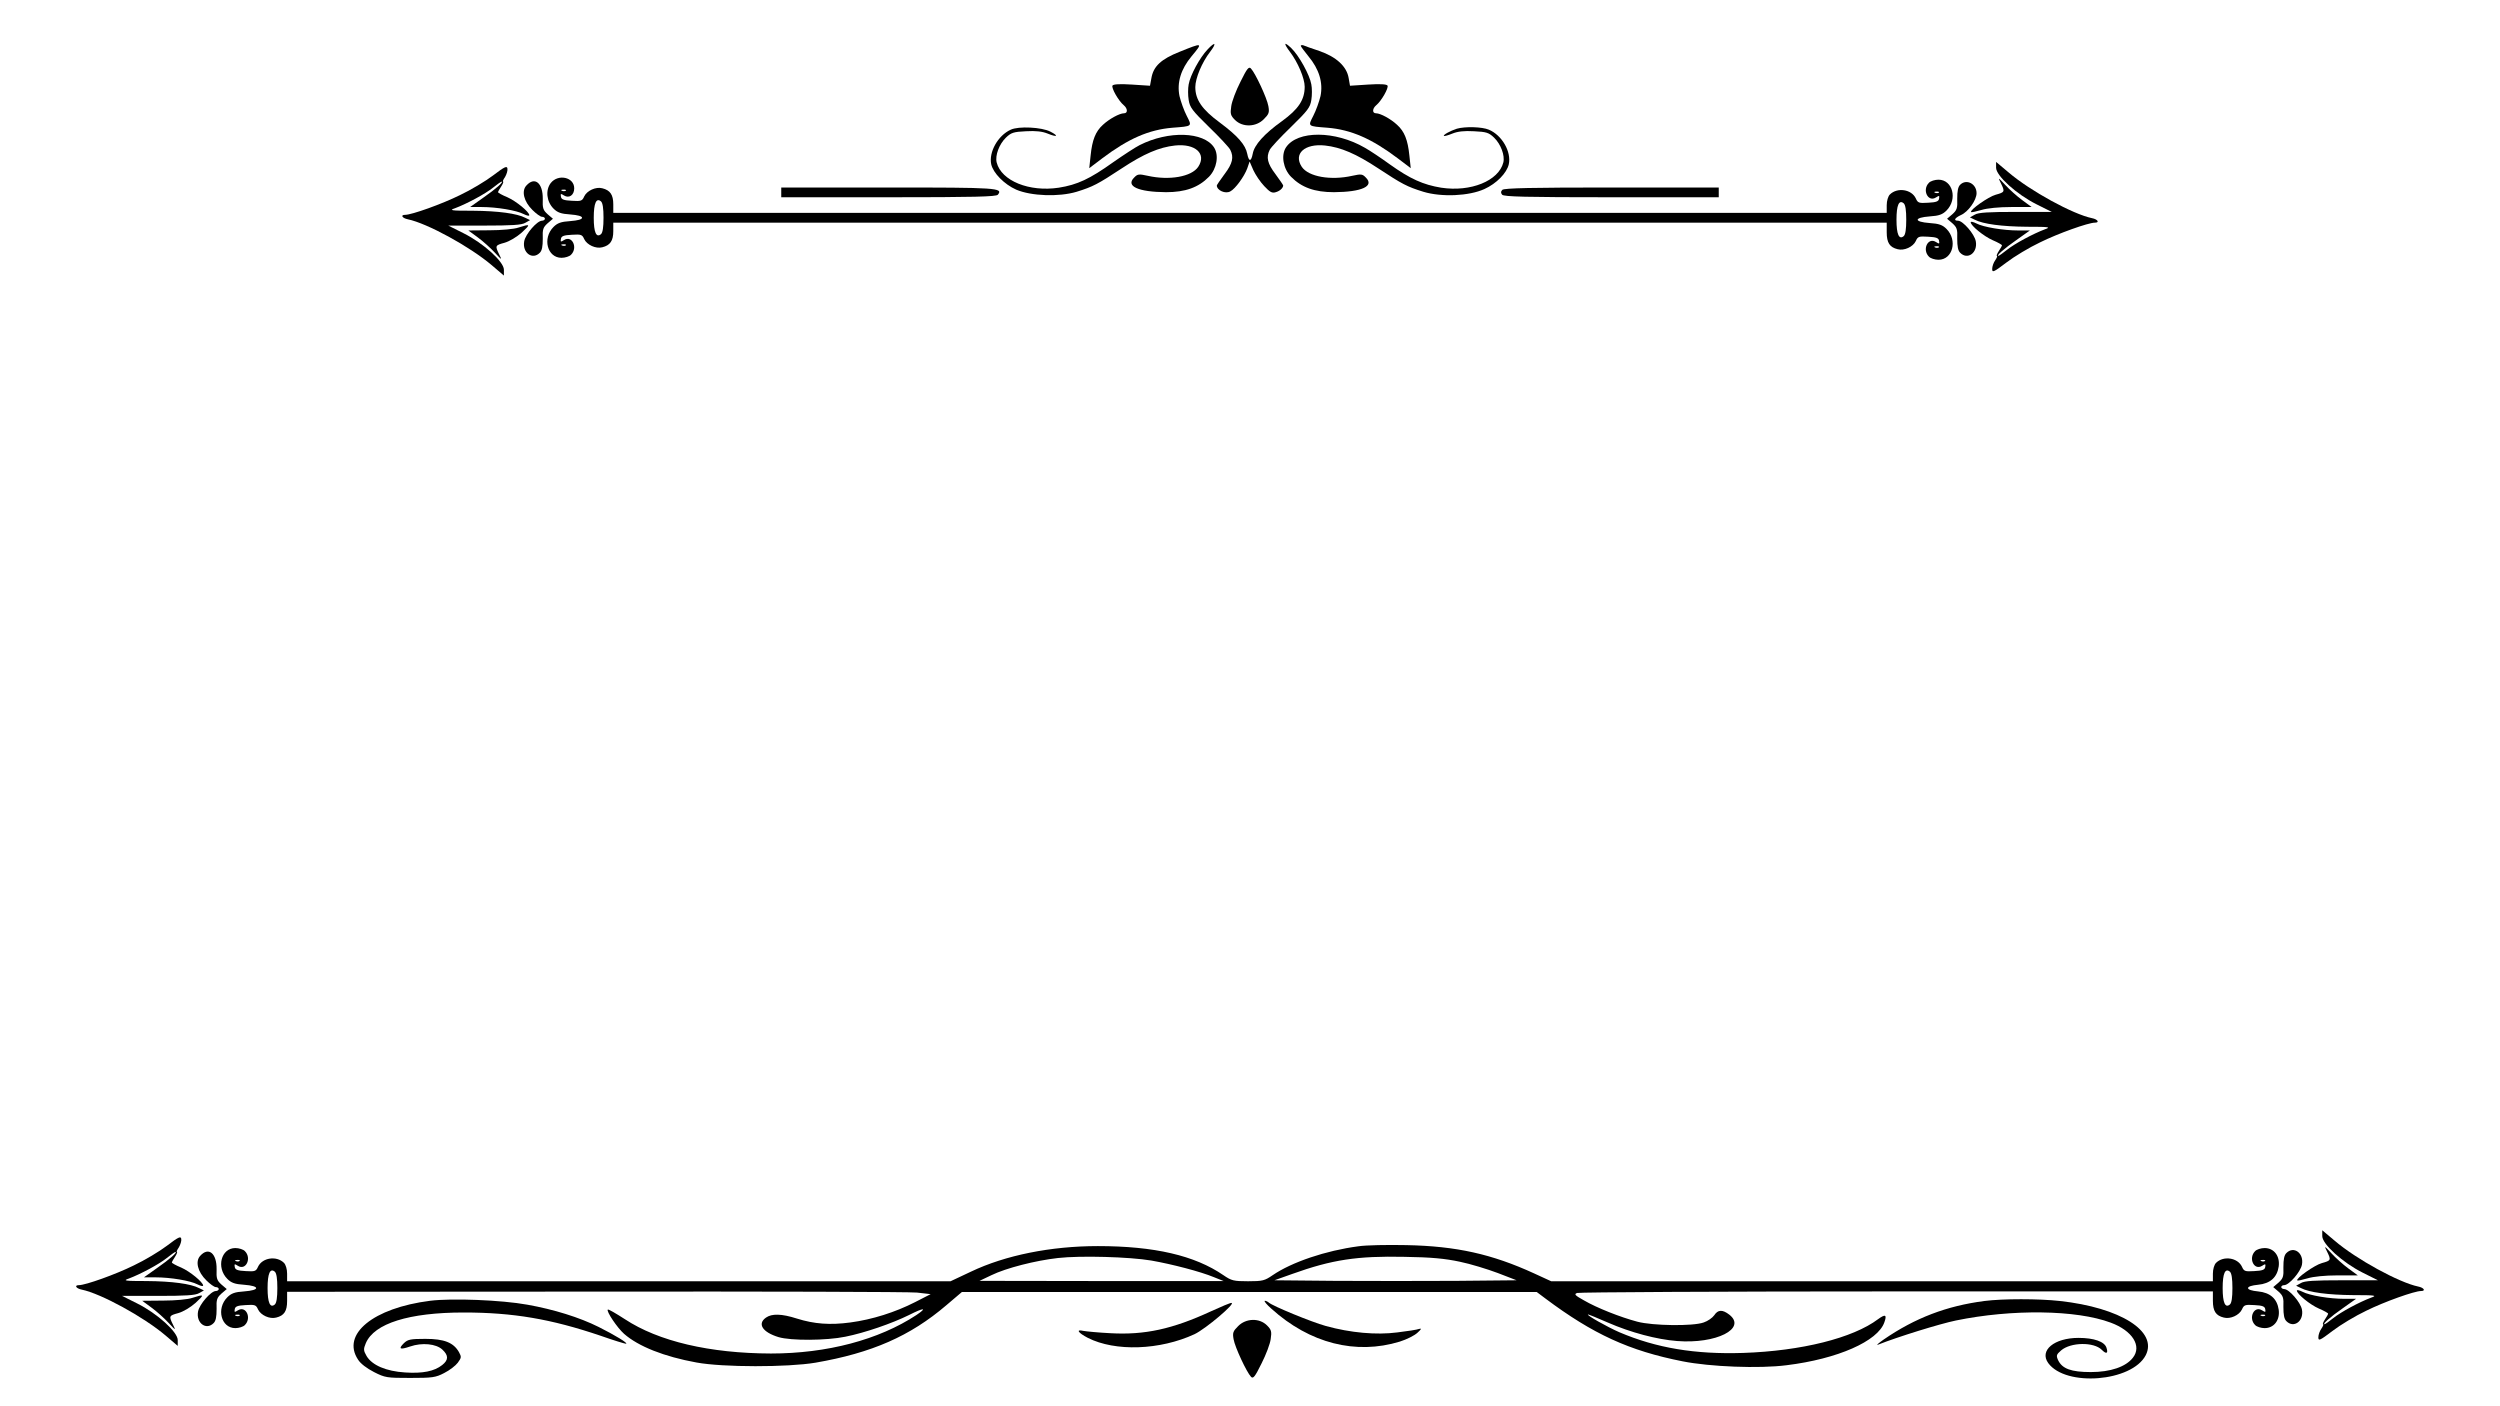 <?xml version="1.0" standalone="no"?>
<!DOCTYPE svg PUBLIC "-//W3C//DTD SVG 20010904//EN"
 "http://www.w3.org/TR/2001/REC-SVG-20010904/DTD/svg10.dtd">
<svg version="1.0" xmlns="http://www.w3.org/2000/svg"
 width="1280pt" height="720pt" viewBox="0 0 1280 720"
 preserveAspectRatio="xMidYMid meet">

<g transform="translate(0,720) scale(0.1,-0.1)"
fill="#000000" stroke="none">
<path d="M6183 6947 c-40 -42 -89 -132 -97 -179 -4 -20 -4 -56 0 -80 6 -38 18
-54 104 -138 54 -52 103 -105 109 -117 19 -38 12 -70 -29 -124 -22 -30 -40
-56 -40 -59 1 -25 44 -44 69 -30 26 13 72 77 87 118 l12 35 19 -44 c11 -24 36
-61 56 -82 29 -31 40 -37 59 -31 21 6 37 21 38 34 0 3 -18 29 -40 59 -41 54
-48 86 -29 124 6 12 55 65 109 117 86 84 98 100 104 138 4 24 4 60 0 80 -8 48
-64 149 -103 186 -38 36 -40 25 -6 -20 40 -53 75 -135 75 -178 0 -67 -32 -115
-116 -176 -92 -66 -142 -122 -150 -167 -8 -42 -20 -42 -28 -1 -9 47 -50 93
-140 160 -91 67 -126 117 -126 182 0 45 34 127 76 181 35 46 26 54 -13 12z"/>
<path d="M6040 6935 c-96 -38 -135 -75 -145 -136 l-7 -38 -92 6 c-63 4 -95 2
-100 -5 -7 -12 31 -79 58 -101 20 -17 21 -41 1 -41 -23 0 -76 -29 -108 -59
-38 -34 -55 -78 -63 -157 l-7 -65 66 50 c134 101 239 147 360 157 103 8 101 6
73 61 -14 27 -30 72 -37 101 -14 69 7 138 62 204 59 71 58 71 -61 23z"/>
<path d="M6660 6965 c0 -3 18 -27 39 -53 55 -66 76 -135 62 -204 -7 -29 -23
-74 -37 -101 -28 -55 -30 -53 73 -61 121 -10 226 -56 360 -157 l66 -50 -7 65
c-8 79 -25 123 -63 157 -32 30 -85 59 -108 59 -20 0 -19 24 1 41 27 22 65 89
58 101 -5 7 -37 9 -100 5 l-92 -6 -7 40 c-10 59 -63 108 -150 138 -39 13 -76
26 -82 29 -7 2 -13 1 -13 -3z"/>
<path d="M6351 6781 c-23 -45 -44 -101 -47 -125 -6 -39 -3 -48 19 -70 39 -39
108 -37 148 4 26 26 29 34 23 67 -7 41 -67 169 -89 192 -11 12 -20 1 -54 -68z"/>
<path d="M5175 6536 c-66 -30 -113 -115 -100 -177 10 -45 67 -103 128 -130 77
-33 219 -38 309 -11 84 26 110 40 230 119 115 76 193 109 274 118 104 11 163
-42 119 -109 -34 -51 -148 -71 -259 -46 -45 10 -52 9 -69 -9 -45 -44 20 -74
163 -75 99 0 166 24 220 79 40 41 52 110 26 150 -53 81 -233 87 -381 12 -22
-11 -83 -51 -136 -88 -119 -85 -183 -115 -278 -130 -151 -23 -294 35 -318 129
-9 36 13 94 47 127 27 26 39 30 103 33 51 3 84 -1 111 -12 49 -20 59 -13 14
10 -44 23 -163 29 -203 10z"/>
<path d="M7459 6541 c-34 -11 -72 -32 -66 -37 2 -2 21 3 43 12 27 11 60 15
111 12 64 -3 76 -7 103 -33 34 -33 56 -91 47 -127 -24 -94 -167 -152 -318
-129 -92 15 -159 45 -264 120 -44 32 -101 70 -126 84 -153 89 -347 90 -405 2
-26 -40 -14 -109 26 -150 54 -55 121 -79 220 -79 143 1 208 31 163 75 -17 18
-24 19 -69 9 -111 -25 -225 -5 -259 46 -44 67 15 120 119 109 81 -9 159 -42
274 -118 120 -79 146 -93 230 -119 93 -28 233 -22 312 14 62 28 115 82 125
127 14 64 -35 149 -102 177 -35 15 -122 17 -164 5z"/>
<path d="M10220 6341 c0 -41 105 -136 207 -187 l78 -39 -185 0 c-139 0 -191
-3 -209 -14 l-25 -14 25 -12 c42 -22 138 -35 268 -36 115 0 123 -2 91 -13 -61
-23 -154 -73 -194 -105 -21 -17 -41 -31 -44 -31 -13 0 30 38 92 81 l69 49 -59
0 c-77 0 -179 17 -215 36 -16 8 -29 11 -29 6 0 -17 67 -72 113 -92 26 -11 47
-23 47 -26 0 -3 -7 -16 -16 -29 -9 -14 -13 -25 -10 -25 4 0 0 -10 -8 -22 -9
-12 -16 -32 -16 -45 0 -20 7 -17 73 33 39 30 117 77 172 103 93 46 247 101
281 101 25 0 15 17 -15 23 -97 20 -316 139 -428 235 l-63 53 0 -30z"/>
<path d="M2525 6302 c-38 -29 -115 -75 -170 -101 -93 -46 -247 -101 -281 -101
-25 0 -15 -17 15 -23 97 -20 316 -139 429 -235 l62 -53 0 30 c0 41 -105 136
-207 187 l-78 39 185 0 c139 0 191 3 209 14 l25 14 -25 12 c-42 22 -138 35
-268 36 -115 0 -123 2 -91 13 61 23 154 73 194 105 21 17 41 31 44 31 13 0
-30 -38 -92 -81 l-69 -49 59 0 c77 0 179 -17 215 -36 16 -8 29 -11 29 -6 0 17
-67 72 -112 92 -27 11 -48 23 -48 26 0 3 7 16 16 29 9 14 13 25 10 25 -4 0 1
11 10 24 8 14 14 33 12 43 -2 15 -14 10 -73 -35z"/>
<path d="M2820 6263 c-28 -36 -22 -95 14 -131 20 -20 38 -27 86 -30 39 -3 60
-9 60 -17 0 -8 -21 -14 -60 -17 -48 -3 -66 -10 -86 -30 -58 -58 -32 -158 41
-158 18 0 41 7 49 16 36 36 5 101 -36 75 -17 -11 -19 -10 -16 6 2 14 14 19 56
21 47 3 53 1 63 -22 14 -30 60 -51 93 -42 40 10 56 33 56 82 l0 44 3260 0
3260 0 0 -49 c0 -54 15 -77 56 -87 33 -9 79 12 93 42 10 23 16 25 63 22 42 -2
54 -7 56 -21 3 -16 1 -17 -16 -6 -41 26 -72 -39 -36 -75 8 -9 31 -16 49 -16
73 0 99 100 41 158 -20 20 -38 27 -86 30 -82 6 -82 28 0 34 48 3 66 10 86 30
58 58 32 158 -41 158 -18 0 -41 -7 -49 -16 -36 -36 -5 -101 36 -75 17 11 19
10 16 -6 -2 -14 -14 -19 -56 -21 -47 -3 -53 -1 -63 22 -22 47 -95 58 -133 20
-9 -9 -16 -32 -16 -55 l0 -39 -3260 0 -3260 0 0 44 c0 49 -16 72 -56 82 -33 9
-79 -12 -93 -42 -10 -23 -16 -25 -63 -22 -42 2 -54 7 -56 21 -3 16 -1 17 16 6
26 -16 52 2 52 37 0 57 -82 75 -120 27z m77 -39 c-3 -3 -12 -4 -19 -1 -8 3 -5
6 6 6 11 1 17 -2 13 -5z m7030 -10 c-3 -3 -12 -4 -19 -1 -8 3 -5 6 6 6 11 1
17 -2 13 -5z m-6837 -129 c0 -48 -4 -76 -13 -84 -24 -20 -37 9 -37 84 0 75 13
104 37 84 9 -8 13 -36 13 -84z m6670 -10 c0 -48 -4 -76 -13 -84 -24 -20 -37 9
-37 84 0 75 13 104 37 84 9 -8 13 -36 13 -84z m-6863 -131 c-3 -3 -12 -4 -19
-1 -8 3 -5 6 6 6 11 1 17 -2 13 -5z m7030 -10 c-3 -3 -12 -4 -19 -1 -8 3 -5 6
6 6 11 1 17 -2 13 -5z"/>
<path d="M10244 6263 c22 -45 21 -47 -26 -60 -37 -10 -135 -79 -126 -89 2 -2
26 3 53 11 29 9 90 15 152 15 l105 0 -49 36 c-26 19 -65 54 -86 77 -37 40 -38
40 -23 10z"/>
<path d="M2695 6250 c-26 -28 -13 -82 31 -125 19 -19 41 -35 49 -35 8 0 15 -4
15 -10 0 -5 -7 -10 -15 -10 -25 0 -84 -68 -91 -105 -11 -59 42 -98 80 -59 11
11 15 32 15 72 -2 49 2 58 25 79 l27 23 -27 23 c-23 21 -27 30 -25 79 1 81
-41 116 -84 68z"/>
<path d="M10036 6254 c-11 -11 -15 -32 -15 -72 2 -49 -2 -58 -25 -79 l-27 -23
27 -23 c23 -21 27 -30 25 -79 0 -40 4 -61 15 -72 38 -39 91 0 80 59 -7 37 -66
105 -91 105 -25 0 -17 14 15 29 37 16 80 76 80 112 0 48 -52 75 -84 43z"/>
<path d="M4000 6215 l0 -25 549 0 c443 0 551 3 560 13 28 35 0 37 -561 37
l-548 0 0 -25z"/>
<path d="M7692 6228 c-8 -8 -9 -15 -1 -25 9 -10 117 -13 560 -13 l549 0 0 25
0 25 -548 0 c-407 0 -551 -3 -560 -12z"/>
<path d="M2655 6035 c-22 -8 -88 -14 -148 -14 l-109 -1 49 -36 c26 -19 65 -54
86 -77 37 -40 38 -40 23 -10 -22 45 -21 47 27 60 25 7 62 29 88 52 47 43 46
46 -16 26z"/>
<path d="M11890 871 c0 -41 105 -136 207 -187 l78 -39 -185 0 c-139 0 -191 -3
-209 -14 l-25 -14 25 -12 c42 -22 138 -35 268 -36 115 0 123 -2 91 -13 -61
-23 -154 -73 -194 -105 -21 -17 -41 -31 -44 -31 -13 0 30 38 92 81 l69 49 -59
0 c-77 0 -179 17 -215 36 -16 8 -29 11 -29 6 0 -17 67 -72 113 -92 26 -11 47
-23 47 -26 0 -3 -7 -16 -16 -29 -9 -14 -13 -25 -10 -25 4 0 0 -10 -8 -22 -9
-12 -16 -32 -16 -45 0 -20 7 -17 73 33 39 30 117 77 172 103 93 46 247 101
281 101 25 0 15 17 -15 23 -97 20 -316 139 -428 235 l-63 53 0 -30z"/>
<path d="M855 822 c-38 -29 -115 -75 -170 -101 -93 -46 -247 -101 -281 -101
-25 0 -15 -17 15 -23 97 -20 316 -139 429 -235 l62 -53 0 30 c0 41 -105 136
-207 187 l-78 39 185 0 c139 0 191 3 209 14 l25 14 -25 12 c-42 22 -138 35
-268 36 -115 0 -123 2 -91 13 61 23 154 73 194 105 21 17 41 31 44 31 13 0
-30 -38 -92 -81 l-69 -49 59 0 c77 0 179 -17 215 -36 16 -8 29 -11 29 -6 0 17
-67 72 -112 92 -27 11 -48 23 -48 26 0 3 7 16 16 29 9 14 13 25 10 25 -4 0 1
11 10 24 8 14 14 33 12 43 -2 15 -14 10 -73 -35z"/>
<path d="M6955 819 c-167 -22 -341 -81 -439 -148 -41 -28 -51 -31 -126 -31
-74 0 -85 3 -126 31 -147 101 -354 149 -643 149 -241 0 -474 -47 -650 -131
l-104 -49 -1698 0 -1699 0 0 39 c0 23 -7 46 -16 55 -38 38 -111 27 -133 -20
-10 -23 -16 -25 -63 -22 -42 2 -54 7 -56 21 -3 16 -1 17 16 6 41 -26 72 39 36
75 -8 9 -31 16 -49 16 -73 0 -99 -100 -41 -158 20 -20 38 -27 86 -30 82 -6 82
-28 0 -34 -48 -3 -66 -10 -86 -30 -58 -58 -32 -158 41 -158 18 0 41 7 49 16
36 36 5 101 -36 75 -17 -11 -19 -10 -16 6 2 14 14 19 56 21 47 3 53 1 63 -22
14 -30 60 -51 93 -42 41 10 56 33 56 85 l0 47 1578 1 c867 1 1609 -1 1647 -5
l70 -8 -80 -41 c-102 -52 -219 -89 -331 -104 -104 -14 -185 -8 -274 20 -78 25
-128 26 -158 5 -46 -32 -18 -75 64 -100 63 -19 245 -18 342 2 100 20 239 68
326 111 77 39 96 39 38 0 -193 -127 -458 -197 -745 -197 -313 1 -575 62 -748
176 -45 29 -84 52 -87 49 -9 -8 48 -93 83 -124 74 -65 206 -117 371 -147 135
-25 466 -25 609 -1 289 50 485 136 670 294 l80 68 1472 0 1471 0 44 -33 c243
-182 429 -268 703 -322 140 -28 393 -38 532 -20 261 32 468 123 501 220 14 39
5 43 -32 16 -129 -97 -393 -163 -691 -173 -246 -8 -444 25 -634 106 -60 26
-174 90 -160 91 3 0 48 -18 100 -41 119 -52 252 -87 355 -95 201 -16 359 64
268 135 -35 27 -58 26 -77 -3 -9 -13 -33 -30 -54 -37 -55 -20 -262 -17 -340 4
-87 23 -208 71 -273 109 -47 26 -52 32 -35 38 11 4 748 8 1638 8 l1617 0 0
-48 c0 -53 15 -76 56 -86 33 -9 79 12 93 42 10 23 16 25 63 22 42 -2 54 -7 56
-21 3 -16 1 -17 -16 -6 -41 26 -72 -39 -36 -75 8 -9 31 -16 49 -16 48 0 79 41
72 94 -8 56 -43 88 -106 94 -31 3 -51 9 -51 17 0 8 20 14 51 17 63 6 98 38
106 94 7 53 -24 94 -72 94 -18 0 -41 -7 -49 -16 -36 -36 -5 -101 36 -75 17 11
19 10 16 -6 -2 -14 -14 -19 -56 -21 -47 -3 -53 -1 -63 22 -22 47 -95 58 -133
20 -9 -9 -16 -32 -16 -55 l0 -39 -1694 0 -1694 0 -87 40 c-216 99 -398 140
-655 145 -96 2 -206 0 -245 -6z m-1060 -73 c107 -19 250 -56 320 -85 l50 -20
-625 0 -625 1 61 29 c76 37 226 75 341 88 116 13 365 6 478 -13z m1579 -6 c54
-11 142 -38 195 -58 l96 -37 -307 -3 c-169 -1 -448 -1 -620 0 l-313 3 90 32
c206 74 335 93 575 88 139 -2 209 -9 284 -25z m-6247 4 c-3 -3 -12 -4 -19 -1
-8 3 -5 6 6 6 11 1 17 -2 13 -5z m10370 0 c-3 -3 -12 -4 -19 -1 -8 3 -5 6 6 6
11 1 17 -2 13 -5z m-10177 -139 c0 -48 -4 -76 -13 -84 -24 -20 -37 9 -37 84 0
75 13 104 37 84 9 -8 13 -36 13 -84z m10010 0 c0 -48 -4 -76 -13 -84 -24 -20
-37 9 -37 84 0 75 13 104 37 84 9 -8 13 -36 13 -84z m-10203 -141 c-3 -3 -12
-4 -19 -1 -8 3 -5 6 6 6 11 1 17 -2 13 -5z m10370 0 c-3 -3 -12 -4 -19 -1 -8
3 -5 6 6 6 11 1 17 -2 13 -5z"/>
<path d="M11914 793 c22 -45 21 -47 -26 -60 -37 -10 -135 -79 -126 -89 2 -2
26 3 53 11 29 9 90 15 152 15 l105 0 -49 36 c-26 19 -65 54 -86 77 -37 40 -38
40 -23 10z"/>
<path d="M11706 784 c-11 -11 -15 -32 -15 -72 2 -49 -2 -58 -25 -79 l-27 -23
27 -23 c23 -21 27 -30 25 -79 0 -40 4 -61 15 -72 38 -39 91 0 80 59 -7 37 -66
105 -91 105 -8 0 -15 5 -15 10 0 6 7 10 15 10 25 0 84 68 91 105 11 59 -42 98
-80 59z"/>
<path d="M1025 770 c-26 -28 -13 -82 31 -125 19 -19 41 -35 49 -35 8 0 15 -4
15 -10 0 -5 -7 -10 -15 -10 -25 0 -84 -68 -91 -105 -11 -59 42 -98 80 -59 11
11 15 32 15 72 -2 49 2 58 25 79 l27 23 -27 23 c-23 21 -27 30 -25 79 1 81
-41 116 -84 68z"/>
<path d="M985 555 c-22 -8 -88 -14 -148 -14 l-109 -1 49 -36 c26 -19 65 -54
86 -77 37 -40 38 -40 23 -10 -22 45 -21 47 27 60 25 7 62 29 88 52 47 43 46
46 -16 26z"/>
<path d="M2202 540 c-291 -37 -455 -171 -369 -301 13 -21 45 -45 82 -64 57
-29 66 -30 185 -30 113 0 130 2 174 25 28 14 59 38 70 53 19 26 19 30 6 54
-28 49 -75 68 -172 68 -77 0 -90 -3 -110 -22 -30 -30 -21 -35 32 -17 61 21
133 14 165 -16 32 -30 32 -53 -1 -79 -40 -32 -100 -44 -190 -38 -97 6 -169 37
-197 84 -16 28 -17 35 -4 66 43 101 221 157 501 157 253 0 447 -33 701 -119
65 -23 124 -41 130 -41 15 1 -58 45 -140 86 -98 49 -230 90 -365 114 -132 24
-387 34 -498 20z"/>
<path d="M10161 539 c-194 -25 -356 -87 -516 -197 -27 -19 -41 -31 -30 -27
103 41 317 107 399 124 287 59 617 55 793 -11 111 -41 161 -120 113 -180 -36
-46 -114 -73 -215 -73 -101 0 -147 17 -168 62 -10 23 -8 28 16 49 49 42 167
44 208 3 24 -24 34 -19 24 11 -10 31 -64 50 -143 50 -124 0 -202 -64 -155
-129 90 -123 428 -96 499 40 63 122 -129 244 -440 278 -109 12 -291 12 -385 0z"/>
<path d="M6510 499 c196 -177 432 -237 657 -168 35 11 75 31 90 45 21 19 23
24 9 20 -10 -4 -61 -12 -112 -18 -107 -14 -240 -2 -366 33 -73 20 -274 103
-292 120 -6 5 -15 9 -20 9 -6 -1 9 -19 34 -41z"/>
<path d="M6200 486 c-197 -91 -339 -122 -515 -112 -60 3 -123 9 -139 12 -39 9
-26 -10 24 -36 140 -71 369 -63 546 19 57 27 214 160 189 160 -5 1 -53 -19
-105 -43z"/>
<path d="M6339 410 c-26 -26 -29 -34 -23 -67 7 -41 67 -169 89 -192 11 -12 20
-1 54 68 23 45 44 101 47 125 6 39 3 48 -19 70 -39 39 -108 37 -148 -4z"/>
</g>
</svg>
